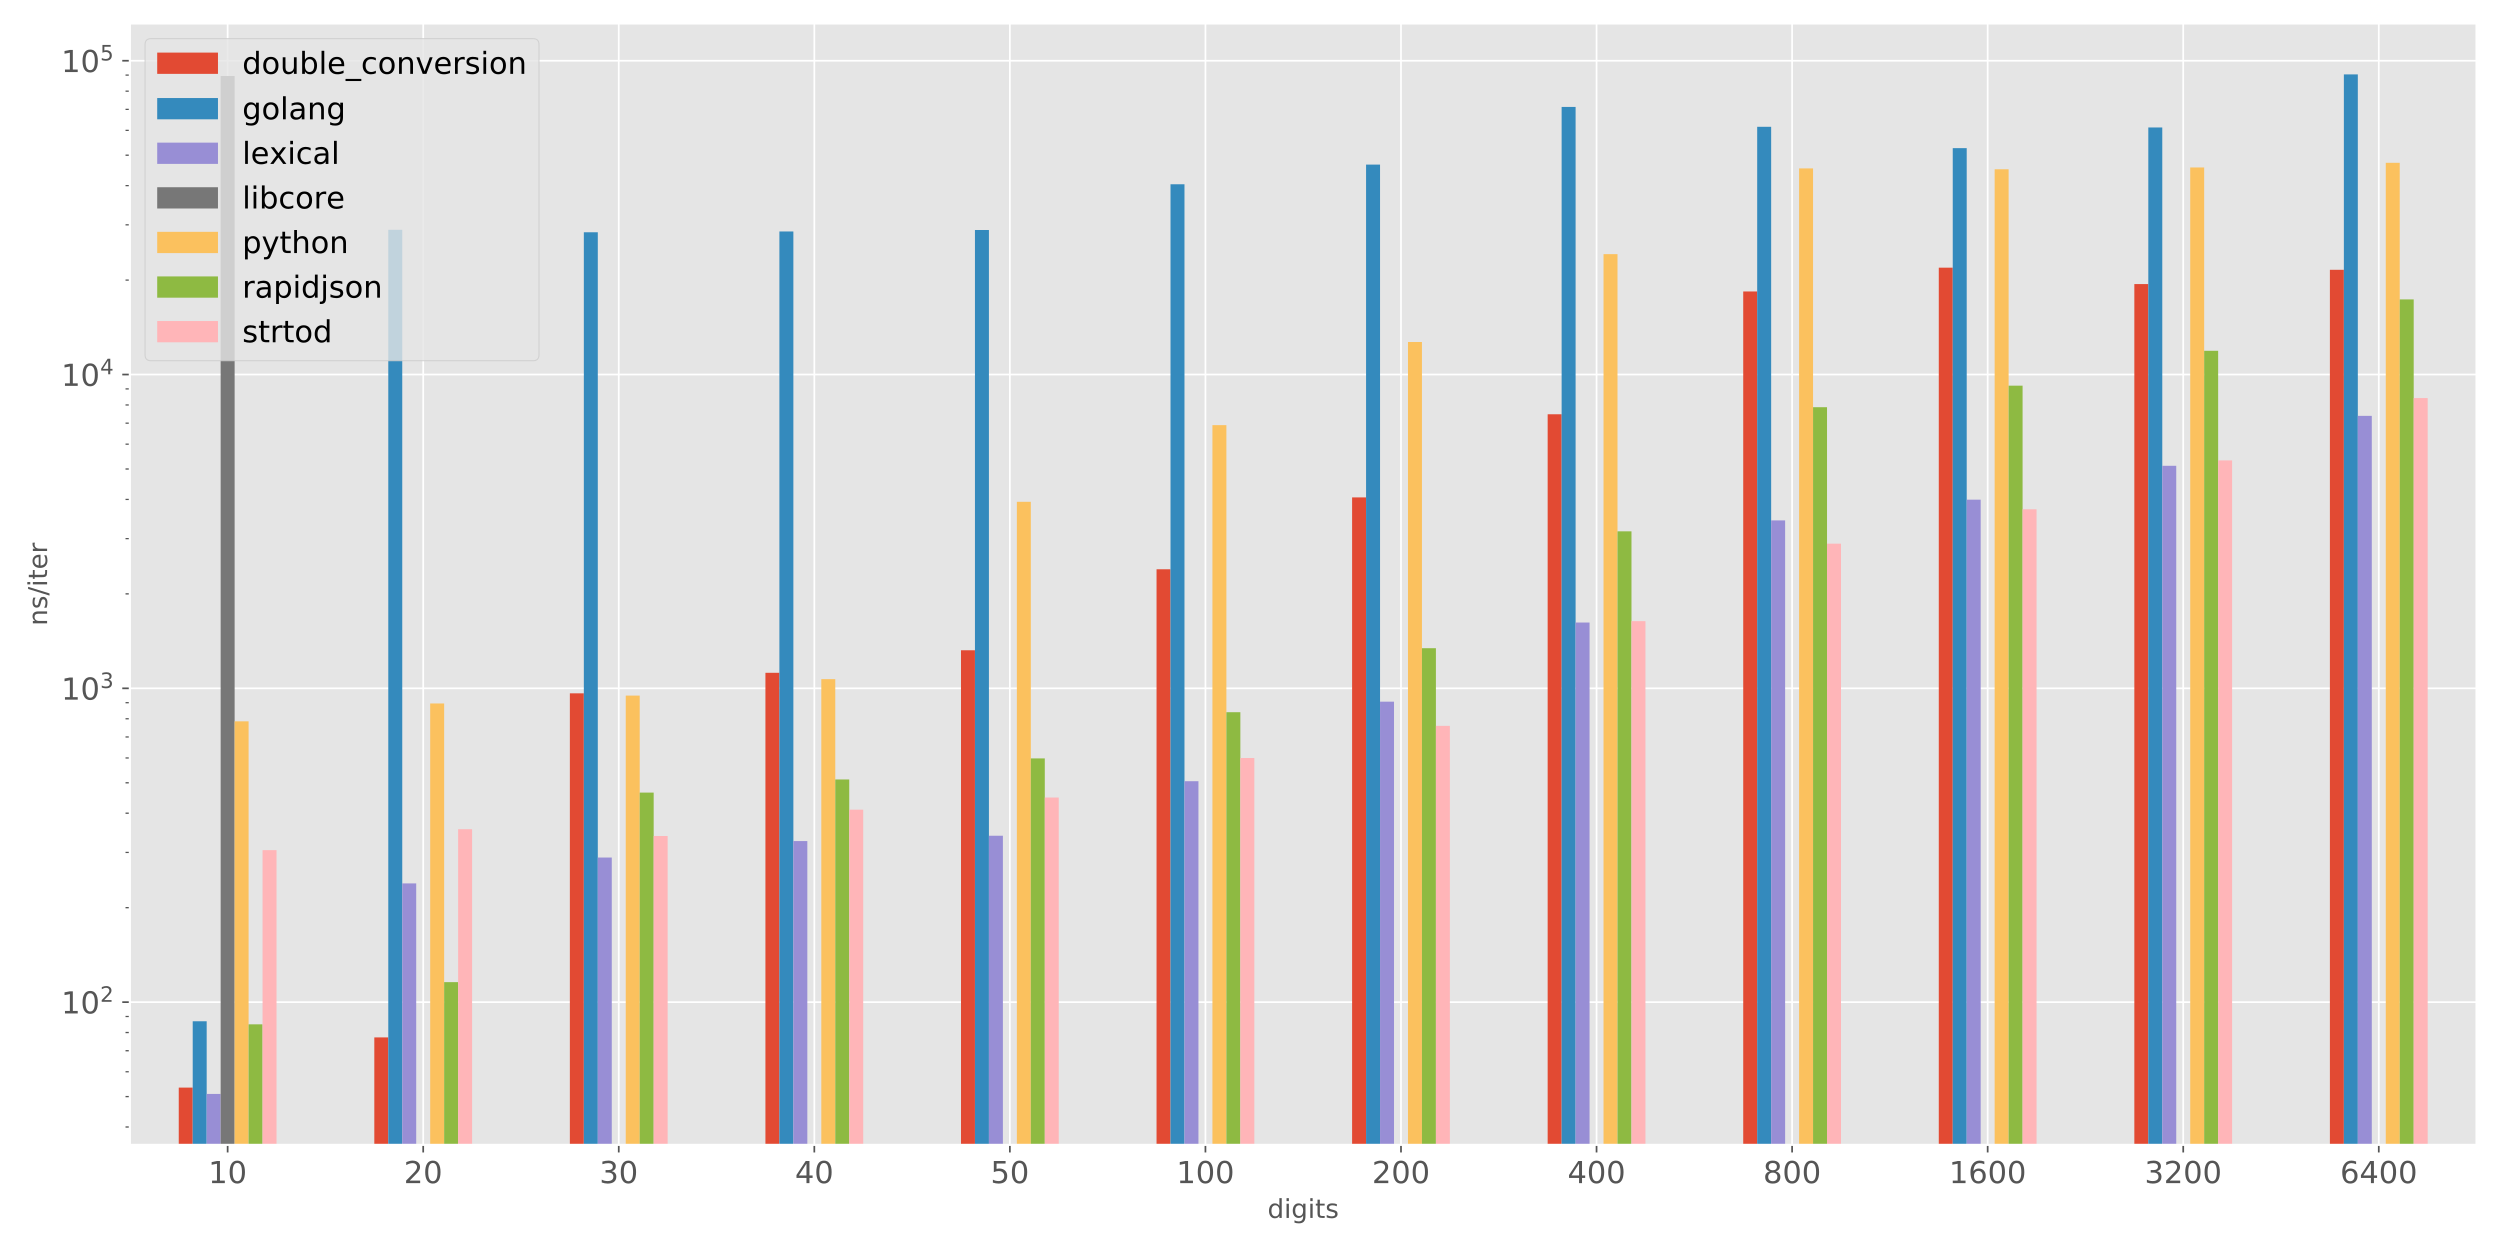 <?xml version="1.0" encoding="utf-8" standalone="no"?>
<!DOCTYPE svg PUBLIC "-//W3C//DTD SVG 1.1//EN"
  "http://www.w3.org/Graphics/SVG/1.1/DTD/svg11.dtd">
<!-- Created with matplotlib (https://matplotlib.org/) -->
<svg height="576pt" version="1.1" viewBox="0 0 1152 576" width="1152pt" xmlns="http://www.w3.org/2000/svg" xmlns:xlink="http://www.w3.org/1999/xlink">
 <defs>
  <style type="text/css">
*{stroke-linecap:butt;stroke-linejoin:round;}
  </style>
 </defs>
 <g id="figure_1">
  <g id="patch_1">
   <path d="M 0 576 
L 1152 576 
L 1152 0 
L 0 0 
z
" style="fill:#ffffff;"/>
  </g>
  <g id="axes_1">
   <g id="patch_2">
    <path d="M 59.84 527.56 
L 1141.2 527.56 
L 1141.2 10.8 
L 59.84 10.8 
z
" style="fill:#e5e5e5;"/>
   </g>
   <g id="matplotlib.axis_1">
    <g id="xtick_1">
     <g id="line2d_1">
      <path clip-path="url(#pf74a24f259)" d="M 104.897 527.56 
L 104.897 10.8 
" style="fill:none;stroke:#ffffff;stroke-linecap:square;stroke-width:0.8;"/>
     </g>
     <g id="line2d_2">
      <defs>
       <path d="M 0 0 
L 0 3.5 
" id="m950d450b13" style="stroke:#555555;stroke-width:0.8;"/>
      </defs>
      <g>
       <use style="fill:#555555;stroke:#555555;stroke-width:0.8;" x="104.897" xlink:href="#m950d450b13" y="527.56"/>
      </g>
     </g>
     <g id="text_1">
      <!-- 10 -->
      <defs>
       <path d="M 12.406 8.297 
L 28.516 8.297 
L 28.516 63.922 
L 10.984 60.406 
L 10.984 69.391 
L 28.422 72.906 
L 38.281 72.906 
L 38.281 8.297 
L 54.391 8.297 
L 54.391 0 
L 12.406 0 
z
" id="DejaVuSans-49"/>
       <path d="M 31.781 66.406 
Q 24.172 66.406 20.328 58.906 
Q 16.5 51.422 16.5 36.375 
Q 16.5 21.391 20.328 13.891 
Q 24.172 6.391 31.781 6.391 
Q 39.453 6.391 43.281 13.891 
Q 47.125 21.391 47.125 36.375 
Q 47.125 51.422 43.281 58.906 
Q 39.453 66.406 31.781 66.406 
z
M 31.781 74.219 
Q 44.047 74.219 50.516 64.516 
Q 56.984 54.828 56.984 36.375 
Q 56.984 17.969 50.516 8.266 
Q 44.047 -1.422 31.781 -1.422 
Q 19.531 -1.422 13.062 8.266 
Q 6.594 17.969 6.594 36.375 
Q 6.594 54.828 13.062 64.516 
Q 19.531 74.219 31.781 74.219 
z
" id="DejaVuSans-48"/>
      </defs>
      <g style="fill:#555555;" transform="translate(95.989 545.198)scale(0.14 -0.14)">
       <use xlink:href="#DejaVuSans-49"/>
       <use x="63.623" xlink:href="#DejaVuSans-48"/>
      </g>
     </g>
    </g>
    <g id="xtick_2">
     <g id="line2d_3">
      <path clip-path="url(#pf74a24f259)" d="M 195.01 527.56 
L 195.01 10.8 
" style="fill:none;stroke:#ffffff;stroke-linecap:square;stroke-width:0.8;"/>
     </g>
     <g id="line2d_4">
      <g>
       <use style="fill:#555555;stroke:#555555;stroke-width:0.8;" x="195.01" xlink:href="#m950d450b13" y="527.56"/>
      </g>
     </g>
     <g id="text_2">
      <!-- 20 -->
      <defs>
       <path d="M 19.188 8.297 
L 53.609 8.297 
L 53.609 0 
L 7.328 0 
L 7.328 8.297 
Q 12.938 14.109 22.625 23.891 
Q 32.328 33.688 34.812 36.531 
Q 39.547 41.844 41.422 45.531 
Q 43.312 49.219 43.312 52.781 
Q 43.312 58.594 39.234 62.25 
Q 35.156 65.922 28.609 65.922 
Q 23.969 65.922 18.812 64.312 
Q 13.672 62.703 7.812 59.422 
L 7.812 69.391 
Q 13.766 71.781 18.938 73 
Q 24.125 74.219 28.422 74.219 
Q 39.75 74.219 46.484 68.547 
Q 53.219 62.891 53.219 53.422 
Q 53.219 48.922 51.531 44.891 
Q 49.859 40.875 45.406 35.406 
Q 44.188 33.984 37.641 27.219 
Q 31.109 20.453 19.188 8.297 
z
" id="DejaVuSans-50"/>
      </defs>
      <g style="fill:#555555;" transform="translate(186.103 545.198)scale(0.14 -0.14)">
       <use xlink:href="#DejaVuSans-50"/>
       <use x="63.623" xlink:href="#DejaVuSans-48"/>
      </g>
     </g>
    </g>
    <g id="xtick_3">
     <g id="line2d_5">
      <path clip-path="url(#pf74a24f259)" d="M 285.123 527.56 
L 285.123 10.8 
" style="fill:none;stroke:#ffffff;stroke-linecap:square;stroke-width:0.8;"/>
     </g>
     <g id="line2d_6">
      <g>
       <use style="fill:#555555;stroke:#555555;stroke-width:0.8;" x="285.123" xlink:href="#m950d450b13" y="527.56"/>
      </g>
     </g>
     <g id="text_3">
      <!-- 30 -->
      <defs>
       <path d="M 40.578 39.312 
Q 47.656 37.797 51.625 33 
Q 55.609 28.219 55.609 21.188 
Q 55.609 10.406 48.188 4.484 
Q 40.766 -1.422 27.094 -1.422 
Q 22.516 -1.422 17.656 -0.516 
Q 12.797 0.391 7.625 2.203 
L 7.625 11.719 
Q 11.719 9.328 16.594 8.109 
Q 21.484 6.891 26.812 6.891 
Q 36.078 6.891 40.938 10.547 
Q 45.797 14.203 45.797 21.188 
Q 45.797 27.641 41.281 31.266 
Q 36.766 34.906 28.719 34.906 
L 20.219 34.906 
L 20.219 43.016 
L 29.109 43.016 
Q 36.375 43.016 40.234 45.922 
Q 44.094 48.828 44.094 54.297 
Q 44.094 59.906 40.109 62.906 
Q 36.141 65.922 28.719 65.922 
Q 24.656 65.922 20.016 65.031 
Q 15.375 64.156 9.812 62.312 
L 9.812 71.094 
Q 15.438 72.656 20.344 73.438 
Q 25.25 74.219 29.594 74.219 
Q 40.828 74.219 47.359 69.109 
Q 53.906 64.016 53.906 55.328 
Q 53.906 49.266 50.438 45.094 
Q 46.969 40.922 40.578 39.312 
z
" id="DejaVuSans-51"/>
      </defs>
      <g style="fill:#555555;" transform="translate(276.216 545.198)scale(0.14 -0.14)">
       <use xlink:href="#DejaVuSans-51"/>
       <use x="63.623" xlink:href="#DejaVuSans-48"/>
      </g>
     </g>
    </g>
    <g id="xtick_4">
     <g id="line2d_7">
      <path clip-path="url(#pf74a24f259)" d="M 375.237 527.56 
L 375.237 10.8 
" style="fill:none;stroke:#ffffff;stroke-linecap:square;stroke-width:0.8;"/>
     </g>
     <g id="line2d_8">
      <g>
       <use style="fill:#555555;stroke:#555555;stroke-width:0.8;" x="375.237" xlink:href="#m950d450b13" y="527.56"/>
      </g>
     </g>
     <g id="text_4">
      <!-- 40 -->
      <defs>
       <path d="M 37.797 64.312 
L 12.891 25.391 
L 37.797 25.391 
z
M 35.203 72.906 
L 47.609 72.906 
L 47.609 25.391 
L 58.016 25.391 
L 58.016 17.188 
L 47.609 17.188 
L 47.609 0 
L 37.797 0 
L 37.797 17.188 
L 4.891 17.188 
L 4.891 26.703 
z
" id="DejaVuSans-52"/>
      </defs>
      <g style="fill:#555555;" transform="translate(366.329 545.198)scale(0.14 -0.14)">
       <use xlink:href="#DejaVuSans-52"/>
       <use x="63.623" xlink:href="#DejaVuSans-48"/>
      </g>
     </g>
    </g>
    <g id="xtick_5">
     <g id="line2d_9">
      <path clip-path="url(#pf74a24f259)" d="M 465.35 527.56 
L 465.35 10.8 
" style="fill:none;stroke:#ffffff;stroke-linecap:square;stroke-width:0.8;"/>
     </g>
     <g id="line2d_10">
      <g>
       <use style="fill:#555555;stroke:#555555;stroke-width:0.8;" x="465.35" xlink:href="#m950d450b13" y="527.56"/>
      </g>
     </g>
     <g id="text_5">
      <!-- 50 -->
      <defs>
       <path d="M 10.797 72.906 
L 49.516 72.906 
L 49.516 64.594 
L 19.828 64.594 
L 19.828 46.734 
Q 21.969 47.469 24.109 47.828 
Q 26.266 48.188 28.422 48.188 
Q 40.625 48.188 47.75 41.5 
Q 54.891 34.812 54.891 23.391 
Q 54.891 11.625 47.562 5.094 
Q 40.234 -1.422 26.906 -1.422 
Q 22.312 -1.422 17.547 -0.641 
Q 12.797 0.141 7.719 1.703 
L 7.719 11.625 
Q 12.109 9.234 16.797 8.062 
Q 21.484 6.891 26.703 6.891 
Q 35.156 6.891 40.078 11.328 
Q 45.016 15.766 45.016 23.391 
Q 45.016 31 40.078 35.438 
Q 35.156 39.891 26.703 39.891 
Q 22.75 39.891 18.812 39.016 
Q 14.891 38.141 10.797 36.281 
z
" id="DejaVuSans-53"/>
      </defs>
      <g style="fill:#555555;" transform="translate(456.443 545.198)scale(0.14 -0.14)">
       <use xlink:href="#DejaVuSans-53"/>
       <use x="63.623" xlink:href="#DejaVuSans-48"/>
      </g>
     </g>
    </g>
    <g id="xtick_6">
     <g id="line2d_11">
      <path clip-path="url(#pf74a24f259)" d="M 555.463 527.56 
L 555.463 10.8 
" style="fill:none;stroke:#ffffff;stroke-linecap:square;stroke-width:0.8;"/>
     </g>
     <g id="line2d_12">
      <g>
       <use style="fill:#555555;stroke:#555555;stroke-width:0.8;" x="555.463" xlink:href="#m950d450b13" y="527.56"/>
      </g>
     </g>
     <g id="text_6">
      <!-- 100 -->
      <g style="fill:#555555;" transform="translate(542.102 545.198)scale(0.14 -0.14)">
       <use xlink:href="#DejaVuSans-49"/>
       <use x="63.623" xlink:href="#DejaVuSans-48"/>
       <use x="127.246" xlink:href="#DejaVuSans-48"/>
      </g>
     </g>
    </g>
    <g id="xtick_7">
     <g id="line2d_13">
      <path clip-path="url(#pf74a24f259)" d="M 645.577 527.56 
L 645.577 10.8 
" style="fill:none;stroke:#ffffff;stroke-linecap:square;stroke-width:0.8;"/>
     </g>
     <g id="line2d_14">
      <g>
       <use style="fill:#555555;stroke:#555555;stroke-width:0.8;" x="645.577" xlink:href="#m950d450b13" y="527.56"/>
      </g>
     </g>
     <g id="text_7">
      <!-- 200 -->
      <g style="fill:#555555;" transform="translate(632.216 545.198)scale(0.14 -0.14)">
       <use xlink:href="#DejaVuSans-50"/>
       <use x="63.623" xlink:href="#DejaVuSans-48"/>
       <use x="127.246" xlink:href="#DejaVuSans-48"/>
      </g>
     </g>
    </g>
    <g id="xtick_8">
     <g id="line2d_15">
      <path clip-path="url(#pf74a24f259)" d="M 735.69 527.56 
L 735.69 10.8 
" style="fill:none;stroke:#ffffff;stroke-linecap:square;stroke-width:0.8;"/>
     </g>
     <g id="line2d_16">
      <g>
       <use style="fill:#555555;stroke:#555555;stroke-width:0.8;" x="735.69" xlink:href="#m950d450b13" y="527.56"/>
      </g>
     </g>
     <g id="text_8">
      <!-- 400 -->
      <g style="fill:#555555;" transform="translate(722.329 545.198)scale(0.14 -0.14)">
       <use xlink:href="#DejaVuSans-52"/>
       <use x="63.623" xlink:href="#DejaVuSans-48"/>
       <use x="127.246" xlink:href="#DejaVuSans-48"/>
      </g>
     </g>
    </g>
    <g id="xtick_9">
     <g id="line2d_17">
      <path clip-path="url(#pf74a24f259)" d="M 825.803 527.56 
L 825.803 10.8 
" style="fill:none;stroke:#ffffff;stroke-linecap:square;stroke-width:0.8;"/>
     </g>
     <g id="line2d_18">
      <g>
       <use style="fill:#555555;stroke:#555555;stroke-width:0.8;" x="825.803" xlink:href="#m950d450b13" y="527.56"/>
      </g>
     </g>
     <g id="text_9">
      <!-- 800 -->
      <defs>
       <path d="M 31.781 34.625 
Q 24.75 34.625 20.719 30.859 
Q 16.703 27.094 16.703 20.516 
Q 16.703 13.922 20.719 10.156 
Q 24.75 6.391 31.781 6.391 
Q 38.812 6.391 42.859 10.172 
Q 46.922 13.969 46.922 20.516 
Q 46.922 27.094 42.891 30.859 
Q 38.875 34.625 31.781 34.625 
z
M 21.922 38.812 
Q 15.578 40.375 12.031 44.719 
Q 8.5 49.078 8.5 55.328 
Q 8.5 64.062 14.719 69.141 
Q 20.953 74.219 31.781 74.219 
Q 42.672 74.219 48.875 69.141 
Q 55.078 64.062 55.078 55.328 
Q 55.078 49.078 51.531 44.719 
Q 48 40.375 41.703 38.812 
Q 48.828 37.156 52.797 32.312 
Q 56.781 27.484 56.781 20.516 
Q 56.781 9.906 50.312 4.234 
Q 43.844 -1.422 31.781 -1.422 
Q 19.734 -1.422 13.25 4.234 
Q 6.781 9.906 6.781 20.516 
Q 6.781 27.484 10.781 32.312 
Q 14.797 37.156 21.922 38.812 
z
M 18.312 54.391 
Q 18.312 48.734 21.844 45.562 
Q 25.391 42.391 31.781 42.391 
Q 38.141 42.391 41.719 45.562 
Q 45.312 48.734 45.312 54.391 
Q 45.312 60.062 41.719 63.234 
Q 38.141 66.406 31.781 66.406 
Q 25.391 66.406 21.844 63.234 
Q 18.312 60.062 18.312 54.391 
z
" id="DejaVuSans-56"/>
      </defs>
      <g style="fill:#555555;" transform="translate(812.442 545.198)scale(0.14 -0.14)">
       <use xlink:href="#DejaVuSans-56"/>
       <use x="63.623" xlink:href="#DejaVuSans-48"/>
       <use x="127.246" xlink:href="#DejaVuSans-48"/>
      </g>
     </g>
    </g>
    <g id="xtick_10">
     <g id="line2d_19">
      <path clip-path="url(#pf74a24f259)" d="M 915.917 527.56 
L 915.917 10.8 
" style="fill:none;stroke:#ffffff;stroke-linecap:square;stroke-width:0.8;"/>
     </g>
     <g id="line2d_20">
      <g>
       <use style="fill:#555555;stroke:#555555;stroke-width:0.8;" x="915.917" xlink:href="#m950d450b13" y="527.56"/>
      </g>
     </g>
     <g id="text_10">
      <!-- 1600 -->
      <defs>
       <path d="M 33.016 40.375 
Q 26.375 40.375 22.484 35.828 
Q 18.609 31.297 18.609 23.391 
Q 18.609 15.531 22.484 10.953 
Q 26.375 6.391 33.016 6.391 
Q 39.656 6.391 43.531 10.953 
Q 47.406 15.531 47.406 23.391 
Q 47.406 31.297 43.531 35.828 
Q 39.656 40.375 33.016 40.375 
z
M 52.594 71.297 
L 52.594 62.312 
Q 48.875 64.062 45.094 64.984 
Q 41.312 65.922 37.594 65.922 
Q 27.828 65.922 22.672 59.328 
Q 17.531 52.734 16.797 39.406 
Q 19.672 43.656 24.016 45.922 
Q 28.375 48.188 33.594 48.188 
Q 44.578 48.188 50.953 41.516 
Q 57.328 34.859 57.328 23.391 
Q 57.328 12.156 50.688 5.359 
Q 44.047 -1.422 33.016 -1.422 
Q 20.359 -1.422 13.672 8.266 
Q 6.984 17.969 6.984 36.375 
Q 6.984 53.656 15.188 63.938 
Q 23.391 74.219 37.203 74.219 
Q 40.922 74.219 44.703 73.484 
Q 48.484 72.75 52.594 71.297 
z
" id="DejaVuSans-54"/>
      </defs>
      <g style="fill:#555555;" transform="translate(898.102 545.198)scale(0.14 -0.14)">
       <use xlink:href="#DejaVuSans-49"/>
       <use x="63.623" xlink:href="#DejaVuSans-54"/>
       <use x="127.246" xlink:href="#DejaVuSans-48"/>
       <use x="190.869" xlink:href="#DejaVuSans-48"/>
      </g>
     </g>
    </g>
    <g id="xtick_11">
     <g id="line2d_21">
      <path clip-path="url(#pf74a24f259)" d="M 1006.03 527.56 
L 1006.03 10.8 
" style="fill:none;stroke:#ffffff;stroke-linecap:square;stroke-width:0.8;"/>
     </g>
     <g id="line2d_22">
      <g>
       <use style="fill:#555555;stroke:#555555;stroke-width:0.8;" x="1006.03" xlink:href="#m950d450b13" y="527.56"/>
      </g>
     </g>
     <g id="text_11">
      <!-- 3200 -->
      <g style="fill:#555555;" transform="translate(988.215 545.198)scale(0.14 -0.14)">
       <use xlink:href="#DejaVuSans-51"/>
       <use x="63.623" xlink:href="#DejaVuSans-50"/>
       <use x="127.246" xlink:href="#DejaVuSans-48"/>
       <use x="190.869" xlink:href="#DejaVuSans-48"/>
      </g>
     </g>
    </g>
    <g id="xtick_12">
     <g id="line2d_23">
      <path clip-path="url(#pf74a24f259)" d="M 1096.143 527.56 
L 1096.143 10.8 
" style="fill:none;stroke:#ffffff;stroke-linecap:square;stroke-width:0.8;"/>
     </g>
     <g id="line2d_24">
      <g>
       <use style="fill:#555555;stroke:#555555;stroke-width:0.8;" x="1096.143" xlink:href="#m950d450b13" y="527.56"/>
      </g>
     </g>
     <g id="text_12">
      <!-- 6400 -->
      <g style="fill:#555555;" transform="translate(1078.328 545.198)scale(0.14 -0.14)">
       <use xlink:href="#DejaVuSans-54"/>
       <use x="63.623" xlink:href="#DejaVuSans-52"/>
       <use x="127.246" xlink:href="#DejaVuSans-48"/>
       <use x="190.869" xlink:href="#DejaVuSans-48"/>
      </g>
     </g>
    </g>
    <g id="text_13">
     <!-- digits -->
     <defs>
      <path d="M 45.406 46.391 
L 45.406 75.984 
L 54.391 75.984 
L 54.391 0 
L 45.406 0 
L 45.406 8.203 
Q 42.578 3.328 38.25 0.953 
Q 33.938 -1.422 27.875 -1.422 
Q 17.969 -1.422 11.734 6.484 
Q 5.516 14.406 5.516 27.297 
Q 5.516 40.188 11.734 48.094 
Q 17.969 56 27.875 56 
Q 33.938 56 38.25 53.625 
Q 42.578 51.266 45.406 46.391 
z
M 14.797 27.297 
Q 14.797 17.391 18.875 11.75 
Q 22.953 6.109 30.078 6.109 
Q 37.203 6.109 41.297 11.75 
Q 45.406 17.391 45.406 27.297 
Q 45.406 37.203 41.297 42.844 
Q 37.203 48.484 30.078 48.484 
Q 22.953 48.484 18.875 42.844 
Q 14.797 37.203 14.797 27.297 
z
" id="DejaVuSans-100"/>
      <path d="M 9.422 54.688 
L 18.406 54.688 
L 18.406 0 
L 9.422 0 
z
M 9.422 75.984 
L 18.406 75.984 
L 18.406 64.594 
L 9.422 64.594 
z
" id="DejaVuSans-105"/>
      <path d="M 45.406 27.984 
Q 45.406 37.75 41.375 43.109 
Q 37.359 48.484 30.078 48.484 
Q 22.859 48.484 18.828 43.109 
Q 14.797 37.75 14.797 27.984 
Q 14.797 18.266 18.828 12.891 
Q 22.859 7.516 30.078 7.516 
Q 37.359 7.516 41.375 12.891 
Q 45.406 18.266 45.406 27.984 
z
M 54.391 6.781 
Q 54.391 -7.172 48.188 -13.984 
Q 42 -20.797 29.203 -20.797 
Q 24.469 -20.797 20.266 -20.094 
Q 16.062 -19.391 12.109 -17.922 
L 12.109 -9.188 
Q 16.062 -11.328 19.922 -12.344 
Q 23.781 -13.375 27.781 -13.375 
Q 36.625 -13.375 41.016 -8.766 
Q 45.406 -4.156 45.406 5.172 
L 45.406 9.625 
Q 42.625 4.781 38.281 2.391 
Q 33.938 0 27.875 0 
Q 17.828 0 11.672 7.656 
Q 5.516 15.328 5.516 27.984 
Q 5.516 40.672 11.672 48.328 
Q 17.828 56 27.875 56 
Q 33.938 56 38.281 53.609 
Q 42.625 51.219 45.406 46.391 
L 45.406 54.688 
L 54.391 54.688 
z
" id="DejaVuSans-103"/>
      <path d="M 18.312 70.219 
L 18.312 54.688 
L 36.812 54.688 
L 36.812 47.703 
L 18.312 47.703 
L 18.312 18.016 
Q 18.312 11.328 20.141 9.422 
Q 21.969 7.516 27.594 7.516 
L 36.812 7.516 
L 36.812 0 
L 27.594 0 
Q 17.188 0 13.234 3.875 
Q 9.281 7.766 9.281 18.016 
L 9.281 47.703 
L 2.688 47.703 
L 2.688 54.688 
L 9.281 54.688 
L 9.281 70.219 
z
" id="DejaVuSans-116"/>
      <path d="M 44.281 53.078 
L 44.281 44.578 
Q 40.484 46.531 36.375 47.5 
Q 32.281 48.484 27.875 48.484 
Q 21.188 48.484 17.844 46.438 
Q 14.5 44.391 14.5 40.281 
Q 14.5 37.156 16.891 35.375 
Q 19.281 33.594 26.516 31.984 
L 29.594 31.297 
Q 39.156 29.25 43.188 25.516 
Q 47.219 21.781 47.219 15.094 
Q 47.219 7.469 41.188 3.016 
Q 35.156 -1.422 24.609 -1.422 
Q 20.219 -1.422 15.453 -0.562 
Q 10.688 0.297 5.422 2 
L 5.422 11.281 
Q 10.406 8.688 15.234 7.391 
Q 20.062 6.109 24.812 6.109 
Q 31.156 6.109 34.562 8.281 
Q 37.984 10.453 37.984 14.406 
Q 37.984 18.062 35.516 20.016 
Q 33.062 21.969 24.703 23.781 
L 21.578 24.516 
Q 13.234 26.266 9.516 29.906 
Q 5.812 33.547 5.812 39.891 
Q 5.812 47.609 11.281 51.797 
Q 16.75 56 26.812 56 
Q 31.781 56 36.172 55.266 
Q 40.578 54.547 44.281 53.078 
z
" id="DejaVuSans-115"/>
     </defs>
     <g style="fill:#555555;" transform="translate(584.09 561.227)scale(0.12 -0.12)">
      <use xlink:href="#DejaVuSans-100"/>
      <use x="63.477" xlink:href="#DejaVuSans-105"/>
      <use x="91.26" xlink:href="#DejaVuSans-103"/>
      <use x="154.736" xlink:href="#DejaVuSans-105"/>
      <use x="182.52" xlink:href="#DejaVuSans-116"/>
      <use x="221.729" xlink:href="#DejaVuSans-115"/>
     </g>
    </g>
   </g>
   <g id="matplotlib.axis_2">
    <g id="ytick_1">
     <g id="line2d_25">
      <path clip-path="url(#pf74a24f259)" d="M 59.84 461.786 
L 1141.2 461.786 
" style="fill:none;stroke:#ffffff;stroke-linecap:square;stroke-width:0.8;"/>
     </g>
     <g id="line2d_26">
      <defs>
       <path d="M 0 0 
L -3.5 0 
" id="m5eb2381563" style="stroke:#555555;stroke-width:0.8;"/>
      </defs>
      <g>
       <use style="fill:#555555;stroke:#555555;stroke-width:0.8;" x="59.84" xlink:href="#m5eb2381563" y="461.786"/>
      </g>
     </g>
     <g id="text_14">
      <!-- $\mathdefault{10^{2}}$ -->
      <g style="fill:#555555;" transform="translate(28.2 467.105)scale(0.14 -0.14)">
       <use transform="translate(0 0.766)" xlink:href="#DejaVuSans-49"/>
       <use transform="translate(63.623 0.766)" xlink:href="#DejaVuSans-48"/>
       <use transform="translate(128.203 39.047)scale(0.7)" xlink:href="#DejaVuSans-50"/>
      </g>
     </g>
    </g>
    <g id="ytick_2">
     <g id="line2d_27">
      <path clip-path="url(#pf74a24f259)" d="M 59.84 317.189 
L 1141.2 317.189 
" style="fill:none;stroke:#ffffff;stroke-linecap:square;stroke-width:0.8;"/>
     </g>
     <g id="line2d_28">
      <g>
       <use style="fill:#555555;stroke:#555555;stroke-width:0.8;" x="59.84" xlink:href="#m5eb2381563" y="317.189"/>
      </g>
     </g>
     <g id="text_15">
      <!-- $\mathdefault{10^{3}}$ -->
      <g style="fill:#555555;" transform="translate(28.2 322.508)scale(0.14 -0.14)">
       <use transform="translate(0 0.766)" xlink:href="#DejaVuSans-49"/>
       <use transform="translate(63.623 0.766)" xlink:href="#DejaVuSans-48"/>
       <use transform="translate(128.203 39.047)scale(0.7)" xlink:href="#DejaVuSans-51"/>
      </g>
     </g>
    </g>
    <g id="ytick_3">
     <g id="line2d_29">
      <path clip-path="url(#pf74a24f259)" d="M 59.84 172.592 
L 1141.2 172.592 
" style="fill:none;stroke:#ffffff;stroke-linecap:square;stroke-width:0.8;"/>
     </g>
     <g id="line2d_30">
      <g>
       <use style="fill:#555555;stroke:#555555;stroke-width:0.8;" x="59.84" xlink:href="#m5eb2381563" y="172.592"/>
      </g>
     </g>
     <g id="text_16">
      <!-- $\mathdefault{10^{4}}$ -->
      <g style="fill:#555555;" transform="translate(28.2 177.911)scale(0.14 -0.14)">
       <use transform="translate(0 0.684)" xlink:href="#DejaVuSans-49"/>
       <use transform="translate(63.623 0.684)" xlink:href="#DejaVuSans-48"/>
       <use transform="translate(128.203 38.966)scale(0.7)" xlink:href="#DejaVuSans-52"/>
      </g>
     </g>
    </g>
    <g id="ytick_4">
     <g id="line2d_31">
      <path clip-path="url(#pf74a24f259)" d="M 59.84 27.995 
L 1141.2 27.995 
" style="fill:none;stroke:#ffffff;stroke-linecap:square;stroke-width:0.8;"/>
     </g>
     <g id="line2d_32">
      <g>
       <use style="fill:#555555;stroke:#555555;stroke-width:0.8;" x="59.84" xlink:href="#m5eb2381563" y="27.995"/>
      </g>
     </g>
     <g id="text_17">
      <!-- $\mathdefault{10^{5}}$ -->
      <g style="fill:#555555;" transform="translate(28.2 33.314)scale(0.14 -0.14)">
       <use transform="translate(0 0.684)" xlink:href="#DejaVuSans-49"/>
       <use transform="translate(63.623 0.684)" xlink:href="#DejaVuSans-48"/>
       <use transform="translate(128.203 38.966)scale(0.7)" xlink:href="#DejaVuSans-53"/>
      </g>
     </g>
    </g>
    <g id="ytick_5">
     <g id="line2d_33">
      <defs>
       <path d="M 0 0 
L -2 0 
" id="m9363c3de79" style="stroke:#555555;stroke-width:0.6;"/>
      </defs>
      <g>
       <use style="fill:#555555;stroke:#555555;stroke-width:0.6;" x="59.84" xlink:href="#m9363c3de79" y="519.327"/>
      </g>
     </g>
    </g>
    <g id="ytick_6">
     <g id="line2d_34">
      <g>
       <use style="fill:#555555;stroke:#555555;stroke-width:0.6;" x="59.84" xlink:href="#m9363c3de79" y="505.314"/>
      </g>
     </g>
    </g>
    <g id="ytick_7">
     <g id="line2d_35">
      <g>
       <use style="fill:#555555;stroke:#555555;stroke-width:0.6;" x="59.84" xlink:href="#m9363c3de79" y="493.865"/>
      </g>
     </g>
    </g>
    <g id="ytick_8">
     <g id="line2d_36">
      <g>
       <use style="fill:#555555;stroke:#555555;stroke-width:0.6;" x="59.84" xlink:href="#m9363c3de79" y="484.185"/>
      </g>
     </g>
    </g>
    <g id="ytick_9">
     <g id="line2d_37">
      <g>
       <use style="fill:#555555;stroke:#555555;stroke-width:0.6;" x="59.84" xlink:href="#m9363c3de79" y="475.799"/>
      </g>
     </g>
    </g>
    <g id="ytick_10">
     <g id="line2d_38">
      <g>
       <use style="fill:#555555;stroke:#555555;stroke-width:0.6;" x="59.84" xlink:href="#m9363c3de79" y="468.403"/>
      </g>
     </g>
    </g>
    <g id="ytick_11">
     <g id="line2d_39">
      <g>
       <use style="fill:#555555;stroke:#555555;stroke-width:0.6;" x="59.84" xlink:href="#m9363c3de79" y="418.258"/>
      </g>
     </g>
    </g>
    <g id="ytick_12">
     <g id="line2d_40">
      <g>
       <use style="fill:#555555;stroke:#555555;stroke-width:0.6;" x="59.84" xlink:href="#m9363c3de79" y="392.796"/>
      </g>
     </g>
    </g>
    <g id="ytick_13">
     <g id="line2d_41">
      <g>
       <use style="fill:#555555;stroke:#555555;stroke-width:0.6;" x="59.84" xlink:href="#m9363c3de79" y="374.73"/>
      </g>
     </g>
    </g>
    <g id="ytick_14">
     <g id="line2d_42">
      <g>
       <use style="fill:#555555;stroke:#555555;stroke-width:0.6;" x="59.84" xlink:href="#m9363c3de79" y="360.717"/>
      </g>
     </g>
    </g>
    <g id="ytick_15">
     <g id="line2d_43">
      <g>
       <use style="fill:#555555;stroke:#555555;stroke-width:0.6;" x="59.84" xlink:href="#m9363c3de79" y="349.268"/>
      </g>
     </g>
    </g>
    <g id="ytick_16">
     <g id="line2d_44">
      <g>
       <use style="fill:#555555;stroke:#555555;stroke-width:0.6;" x="59.84" xlink:href="#m9363c3de79" y="339.588"/>
      </g>
     </g>
    </g>
    <g id="ytick_17">
     <g id="line2d_45">
      <g>
       <use style="fill:#555555;stroke:#555555;stroke-width:0.6;" x="59.84" xlink:href="#m9363c3de79" y="331.202"/>
      </g>
     </g>
    </g>
    <g id="ytick_18">
     <g id="line2d_46">
      <g>
       <use style="fill:#555555;stroke:#555555;stroke-width:0.6;" x="59.84" xlink:href="#m9363c3de79" y="323.806"/>
      </g>
     </g>
    </g>
    <g id="ytick_19">
     <g id="line2d_47">
      <g>
       <use style="fill:#555555;stroke:#555555;stroke-width:0.6;" x="59.84" xlink:href="#m9363c3de79" y="273.661"/>
      </g>
     </g>
    </g>
    <g id="ytick_20">
     <g id="line2d_48">
      <g>
       <use style="fill:#555555;stroke:#555555;stroke-width:0.6;" x="59.84" xlink:href="#m9363c3de79" y="248.199"/>
      </g>
     </g>
    </g>
    <g id="ytick_21">
     <g id="line2d_49">
      <g>
       <use style="fill:#555555;stroke:#555555;stroke-width:0.6;" x="59.84" xlink:href="#m9363c3de79" y="230.133"/>
      </g>
     </g>
    </g>
    <g id="ytick_22">
     <g id="line2d_50">
      <g>
       <use style="fill:#555555;stroke:#555555;stroke-width:0.6;" x="59.84" xlink:href="#m9363c3de79" y="216.12"/>
      </g>
     </g>
    </g>
    <g id="ytick_23">
     <g id="line2d_51">
      <g>
       <use style="fill:#555555;stroke:#555555;stroke-width:0.6;" x="59.84" xlink:href="#m9363c3de79" y="204.671"/>
      </g>
     </g>
    </g>
    <g id="ytick_24">
     <g id="line2d_52">
      <g>
       <use style="fill:#555555;stroke:#555555;stroke-width:0.6;" x="59.84" xlink:href="#m9363c3de79" y="194.99"/>
      </g>
     </g>
    </g>
    <g id="ytick_25">
     <g id="line2d_53">
      <g>
       <use style="fill:#555555;stroke:#555555;stroke-width:0.6;" x="59.84" xlink:href="#m9363c3de79" y="186.605"/>
      </g>
     </g>
    </g>
    <g id="ytick_26">
     <g id="line2d_54">
      <g>
       <use style="fill:#555555;stroke:#555555;stroke-width:0.6;" x="59.84" xlink:href="#m9363c3de79" y="179.208"/>
      </g>
     </g>
    </g>
    <g id="ytick_27">
     <g id="line2d_55">
      <g>
       <use style="fill:#555555;stroke:#555555;stroke-width:0.6;" x="59.84" xlink:href="#m9363c3de79" y="129.064"/>
      </g>
     </g>
    </g>
    <g id="ytick_28">
     <g id="line2d_56">
      <g>
       <use style="fill:#555555;stroke:#555555;stroke-width:0.6;" x="59.84" xlink:href="#m9363c3de79" y="103.602"/>
      </g>
     </g>
    </g>
    <g id="ytick_29">
     <g id="line2d_57">
      <g>
       <use style="fill:#555555;stroke:#555555;stroke-width:0.6;" x="59.84" xlink:href="#m9363c3de79" y="85.536"/>
      </g>
     </g>
    </g>
    <g id="ytick_30">
     <g id="line2d_58">
      <g>
       <use style="fill:#555555;stroke:#555555;stroke-width:0.6;" x="59.84" xlink:href="#m9363c3de79" y="71.523"/>
      </g>
     </g>
    </g>
    <g id="ytick_31">
     <g id="line2d_59">
      <g>
       <use style="fill:#555555;stroke:#555555;stroke-width:0.6;" x="59.84" xlink:href="#m9363c3de79" y="60.074"/>
      </g>
     </g>
    </g>
    <g id="ytick_32">
     <g id="line2d_60">
      <g>
       <use style="fill:#555555;stroke:#555555;stroke-width:0.6;" x="59.84" xlink:href="#m9363c3de79" y="50.393"/>
      </g>
     </g>
    </g>
    <g id="ytick_33">
     <g id="line2d_61">
      <g>
       <use style="fill:#555555;stroke:#555555;stroke-width:0.6;" x="59.84" xlink:href="#m9363c3de79" y="42.008"/>
      </g>
     </g>
    </g>
    <g id="ytick_34">
     <g id="line2d_62">
      <g>
       <use style="fill:#555555;stroke:#555555;stroke-width:0.6;" x="59.84" xlink:href="#m9363c3de79" y="34.611"/>
      </g>
     </g>
    </g>
    <g id="text_18">
     <!-- ns/iter -->
     <defs>
      <path d="M 54.891 33.016 
L 54.891 0 
L 45.906 0 
L 45.906 32.719 
Q 45.906 40.484 42.875 44.328 
Q 39.844 48.188 33.797 48.188 
Q 26.516 48.188 22.312 43.547 
Q 18.109 38.922 18.109 30.906 
L 18.109 0 
L 9.078 0 
L 9.078 54.688 
L 18.109 54.688 
L 18.109 46.188 
Q 21.344 51.125 25.703 53.562 
Q 30.078 56 35.797 56 
Q 45.219 56 50.047 50.172 
Q 54.891 44.344 54.891 33.016 
z
" id="DejaVuSans-110"/>
      <path d="M 25.391 72.906 
L 33.688 72.906 
L 8.297 -9.281 
L 0 -9.281 
z
" id="DejaVuSans-47"/>
      <path d="M 56.203 29.594 
L 56.203 25.203 
L 14.891 25.203 
Q 15.484 15.922 20.484 11.062 
Q 25.484 6.203 34.422 6.203 
Q 39.594 6.203 44.453 7.469 
Q 49.312 8.734 54.109 11.281 
L 54.109 2.781 
Q 49.266 0.734 44.188 -0.344 
Q 39.109 -1.422 33.891 -1.422 
Q 20.797 -1.422 13.156 6.188 
Q 5.516 13.812 5.516 26.812 
Q 5.516 40.234 12.766 48.109 
Q 20.016 56 32.328 56 
Q 43.359 56 49.781 48.891 
Q 56.203 41.797 56.203 29.594 
z
M 47.219 32.234 
Q 47.125 39.594 43.094 43.984 
Q 39.062 48.391 32.422 48.391 
Q 24.906 48.391 20.391 44.141 
Q 15.875 39.891 15.188 32.172 
z
" id="DejaVuSans-101"/>
      <path d="M 41.109 46.297 
Q 39.594 47.172 37.812 47.578 
Q 36.031 48 33.891 48 
Q 26.266 48 22.188 43.047 
Q 18.109 38.094 18.109 28.812 
L 18.109 0 
L 9.078 0 
L 9.078 54.688 
L 18.109 54.688 
L 18.109 46.188 
Q 20.953 51.172 25.484 53.578 
Q 30.031 56 36.531 56 
Q 37.453 56 38.578 55.875 
Q 39.703 55.766 41.062 55.516 
z
" id="DejaVuSans-114"/>
     </defs>
     <g style="fill:#555555;" transform="translate(21.705 288.307)rotate(-90)scale(0.12 -0.12)">
      <use xlink:href="#DejaVuSans-110"/>
      <use x="63.379" xlink:href="#DejaVuSans-115"/>
      <use x="115.479" xlink:href="#DejaVuSans-47"/>
      <use x="149.17" xlink:href="#DejaVuSans-105"/>
      <use x="176.953" xlink:href="#DejaVuSans-116"/>
      <use x="216.162" xlink:href="#DejaVuSans-101"/>
      <use x="277.686" xlink:href="#DejaVuSans-114"/>
     </g>
    </g>
   </g>
   <g id="patch_3">
    <path clip-path="url(#pf74a24f259)" d="M 82.369 145348.137 
L 88.805 145348.137 
L 88.805 501.176 
L 82.369 501.176 
z
" style="fill:#e24a33;"/>
   </g>
   <g id="patch_4">
    <path clip-path="url(#pf74a24f259)" d="M 172.482 145348.137 
L 178.919 145348.137 
L 178.919 478.031 
L 172.482 478.031 
z
" style="fill:#e24a33;"/>
   </g>
   <g id="patch_5">
    <path clip-path="url(#pf74a24f259)" d="M 262.595 145348.137 
L 269.032 145348.137 
L 269.032 319.489 
L 262.595 319.489 
z
" style="fill:#e24a33;"/>
   </g>
   <g id="patch_6">
    <path clip-path="url(#pf74a24f259)" d="M 352.708 145348.137 
L 359.145 145348.137 
L 359.145 310.034 
L 352.708 310.034 
z
" style="fill:#e24a33;"/>
   </g>
   <g id="patch_7">
    <path clip-path="url(#pf74a24f259)" d="M 442.822 145348.137 
L 449.258 145348.137 
L 449.258 299.655 
L 442.822 299.655 
z
" style="fill:#e24a33;"/>
   </g>
   <g id="patch_8">
    <path clip-path="url(#pf74a24f259)" d="M 532.935 145348.137 
L 539.372 145348.137 
L 539.372 262.319 
L 532.935 262.319 
z
" style="fill:#e24a33;"/>
   </g>
   <g id="patch_9">
    <path clip-path="url(#pf74a24f259)" d="M 623.048 145348.137 
L 629.485 145348.137 
L 629.485 229.212 
L 623.048 229.212 
z
" style="fill:#e24a33;"/>
   </g>
   <g id="patch_10">
    <path clip-path="url(#pf74a24f259)" d="M 713.162 145348.137 
L 719.598 145348.137 
L 719.598 190.882 
L 713.162 190.882 
z
" style="fill:#e24a33;"/>
   </g>
   <g id="patch_11">
    <path clip-path="url(#pf74a24f259)" d="M 803.275 145348.137 
L 809.712 145348.137 
L 809.712 134.314 
L 803.275 134.314 
z
" style="fill:#e24a33;"/>
   </g>
   <g id="patch_12">
    <path clip-path="url(#pf74a24f259)" d="M 893.388 145348.137 
L 899.825 145348.137 
L 899.825 123.345 
L 893.388 123.345 
z
" style="fill:#e24a33;"/>
   </g>
   <g id="patch_13">
    <path clip-path="url(#pf74a24f259)" d="M 983.502 145348.137 
L 989.938 145348.137 
L 989.938 130.897 
L 983.502 130.897 
z
" style="fill:#e24a33;"/>
   </g>
   <g id="patch_14">
    <path clip-path="url(#pf74a24f259)" d="M 1073.615 145348.137 
L 1080.052 145348.137 
L 1080.052 124.309 
L 1073.615 124.309 
z
" style="fill:#e24a33;"/>
   </g>
   <g id="patch_15">
    <path clip-path="url(#pf74a24f259)" d="M 88.805 145348.137 
L 95.242 145348.137 
L 95.242 470.604 
L 88.805 470.604 
z
" style="fill:#348abd;"/>
   </g>
   <g id="patch_16">
    <path clip-path="url(#pf74a24f259)" d="M 178.919 145348.137 
L 185.355 145348.137 
L 185.355 105.904 
L 178.919 105.904 
z
" style="fill:#348abd;"/>
   </g>
   <g id="patch_17">
    <path clip-path="url(#pf74a24f259)" d="M 269.032 145348.137 
L 275.468 145348.137 
L 275.468 107.017 
L 269.032 107.017 
z
" style="fill:#348abd;"/>
   </g>
   <g id="patch_18">
    <path clip-path="url(#pf74a24f259)" d="M 359.145 145348.137 
L 365.582 145348.137 
L 365.582 106.647 
L 359.145 106.647 
z
" style="fill:#348abd;"/>
   </g>
   <g id="patch_19">
    <path clip-path="url(#pf74a24f259)" d="M 449.258 145348.137 
L 455.695 145348.137 
L 455.695 105.993 
L 449.258 105.993 
z
" style="fill:#348abd;"/>
   </g>
   <g id="patch_20">
    <path clip-path="url(#pf74a24f259)" d="M 539.372 145348.137 
L 545.808 145348.137 
L 545.808 84.919 
L 539.372 84.919 
z
" style="fill:#348abd;"/>
   </g>
   <g id="patch_21">
    <path clip-path="url(#pf74a24f259)" d="M 629.485 145348.137 
L 635.922 145348.137 
L 635.922 75.851 
L 629.485 75.851 
z
" style="fill:#348abd;"/>
   </g>
   <g id="patch_22">
    <path clip-path="url(#pf74a24f259)" d="M 719.598 145348.137 
L 726.035 145348.137 
L 726.035 49.286 
L 719.598 49.286 
z
" style="fill:#348abd;"/>
   </g>
   <g id="patch_23">
    <path clip-path="url(#pf74a24f259)" d="M 809.712 145348.137 
L 816.148 145348.137 
L 816.148 58.435 
L 809.712 58.435 
z
" style="fill:#348abd;"/>
   </g>
   <g id="patch_24">
    <path clip-path="url(#pf74a24f259)" d="M 899.825 145348.137 
L 906.262 145348.137 
L 906.262 68.256 
L 899.825 68.256 
z
" style="fill:#348abd;"/>
   </g>
   <g id="patch_25">
    <path clip-path="url(#pf74a24f259)" d="M 989.938 145348.137 
L 996.375 145348.137 
L 996.375 58.725 
L 989.938 58.725 
z
" style="fill:#348abd;"/>
   </g>
   <g id="patch_26">
    <path clip-path="url(#pf74a24f259)" d="M 1080.052 145348.137 
L 1086.488 145348.137 
L 1086.488 34.289 
L 1080.052 34.289 
z
" style="fill:#348abd;"/>
   </g>
   <g id="patch_27">
    <path clip-path="url(#pf74a24f259)" d="M 95.242 145348.137 
L 101.679 145348.137 
L 101.679 504.071 
L 95.242 504.071 
z
" style="fill:#988ed5;"/>
   </g>
   <g id="patch_28">
    <path clip-path="url(#pf74a24f259)" d="M 185.355 145348.137 
L 191.792 145348.137 
L 191.792 407.071 
L 185.355 407.071 
z
" style="fill:#988ed5;"/>
   </g>
   <g id="patch_29">
    <path clip-path="url(#pf74a24f259)" d="M 275.468 145348.137 
L 281.905 145348.137 
L 281.905 395.142 
L 275.468 395.142 
z
" style="fill:#988ed5;"/>
   </g>
   <g id="patch_30">
    <path clip-path="url(#pf74a24f259)" d="M 365.582 145348.137 
L 372.018 145348.137 
L 372.018 387.577 
L 365.582 387.577 
z
" style="fill:#988ed5;"/>
   </g>
   <g id="patch_31">
    <path clip-path="url(#pf74a24f259)" d="M 455.695 145348.137 
L 462.132 145348.137 
L 462.132 385.121 
L 455.695 385.121 
z
" style="fill:#988ed5;"/>
   </g>
   <g id="patch_32">
    <path clip-path="url(#pf74a24f259)" d="M 545.808 145348.137 
L 552.245 145348.137 
L 552.245 359.968 
L 545.808 359.968 
z
" style="fill:#988ed5;"/>
   </g>
   <g id="patch_33">
    <path clip-path="url(#pf74a24f259)" d="M 635.922 145348.137 
L 642.358 145348.137 
L 642.358 323.319 
L 635.922 323.319 
z
" style="fill:#988ed5;"/>
   </g>
   <g id="patch_34">
    <path clip-path="url(#pf74a24f259)" d="M 726.035 145348.137 
L 732.472 145348.137 
L 732.472 286.855 
L 726.035 286.855 
z
" style="fill:#988ed5;"/>
   </g>
   <g id="patch_35">
    <path clip-path="url(#pf74a24f259)" d="M 816.148 145348.137 
L 822.585 145348.137 
L 822.585 239.806 
L 816.148 239.806 
z
" style="fill:#988ed5;"/>
   </g>
   <g id="patch_36">
    <path clip-path="url(#pf74a24f259)" d="M 906.262 145348.137 
L 912.698 145348.137 
L 912.698 230.259 
L 906.262 230.259 
z
" style="fill:#988ed5;"/>
   </g>
   <g id="patch_37">
    <path clip-path="url(#pf74a24f259)" d="M 996.375 145348.137 
L 1002.812 145348.137 
L 1002.812 214.655 
L 996.375 214.655 
z
" style="fill:#988ed5;"/>
   </g>
   <g id="patch_38">
    <path clip-path="url(#pf74a24f259)" d="M 1086.488 145348.137 
L 1092.925 145348.137 
L 1092.925 191.645 
L 1086.488 191.645 
z
" style="fill:#988ed5;"/>
   </g>
   <g id="patch_39">
    <path clip-path="url(#pf74a24f259)" d="M 101.679 145348.137 
L 108.115 145348.137 
L 108.115 35.029 
L 101.679 35.029 
z
" style="fill:#777777;"/>
   </g>
   <g id="patch_40">
    <path clip-path="url(#pf74a24f259)" d="M 191.792 145348.137 
L 198.229 145348.137 
L 198.229 145348.137 
L 191.792 145348.137 
z
" style="fill:#777777;"/>
   </g>
   <g id="patch_41">
    <path clip-path="url(#pf74a24f259)" d="M 281.905 145348.137 
L 288.342 145348.137 
L 288.342 145348.137 
L 281.905 145348.137 
z
" style="fill:#777777;"/>
   </g>
   <g id="patch_42">
    <path clip-path="url(#pf74a24f259)" d="M 372.018 145348.137 
L 378.455 145348.137 
L 378.455 145348.137 
L 372.018 145348.137 
z
" style="fill:#777777;"/>
   </g>
   <g id="patch_43">
    <path clip-path="url(#pf74a24f259)" d="M 462.132 145348.137 
L 468.568 145348.137 
L 468.568 145348.137 
L 462.132 145348.137 
z
" style="fill:#777777;"/>
   </g>
   <g id="patch_44">
    <path clip-path="url(#pf74a24f259)" d="M 552.245 145348.137 
L 558.682 145348.137 
L 558.682 145348.137 
L 552.245 145348.137 
z
" style="fill:#777777;"/>
   </g>
   <g id="patch_45">
    <path clip-path="url(#pf74a24f259)" d="M 642.358 145348.137 
L 648.795 145348.137 
L 648.795 145348.137 
L 642.358 145348.137 
z
" style="fill:#777777;"/>
   </g>
   <g id="patch_46">
    <path clip-path="url(#pf74a24f259)" d="M 732.472 145348.137 
L 738.908 145348.137 
L 738.908 145348.137 
L 732.472 145348.137 
z
" style="fill:#777777;"/>
   </g>
   <g id="patch_47">
    <path clip-path="url(#pf74a24f259)" d="M 822.585 145348.137 
L 829.022 145348.137 
L 829.022 145348.137 
L 822.585 145348.137 
z
" style="fill:#777777;"/>
   </g>
   <g id="patch_48">
    <path clip-path="url(#pf74a24f259)" d="M 912.698 145348.137 
L 919.135 145348.137 
L 919.135 145348.137 
L 912.698 145348.137 
z
" style="fill:#777777;"/>
   </g>
   <g id="patch_49">
    <path clip-path="url(#pf74a24f259)" d="M 1002.812 145348.137 
L 1009.248 145348.137 
L 1009.248 145348.137 
L 1002.812 145348.137 
z
" style="fill:#777777;"/>
   </g>
   <g id="patch_50">
    <path clip-path="url(#pf74a24f259)" d="M 1092.925 145348.137 
L 1099.362 145348.137 
L 1099.362 145348.137 
L 1092.925 145348.137 
z
" style="fill:#777777;"/>
   </g>
   <g id="patch_51">
    <path clip-path="url(#pf74a24f259)" d="M 108.115 145348.137 
L 114.552 145348.137 
L 114.552 332.391 
L 108.115 332.391 
z
" style="fill:#fbc15e;"/>
   </g>
   <g id="patch_52">
    <path clip-path="url(#pf74a24f259)" d="M 198.229 145348.137 
L 204.665 145348.137 
L 204.665 324.155 
L 198.229 324.155 
z
" style="fill:#fbc15e;"/>
   </g>
   <g id="patch_53">
    <path clip-path="url(#pf74a24f259)" d="M 288.342 145348.137 
L 294.778 145348.137 
L 294.778 320.543 
L 288.342 320.543 
z
" style="fill:#fbc15e;"/>
   </g>
   <g id="patch_54">
    <path clip-path="url(#pf74a24f259)" d="M 378.455 145348.137 
L 384.892 145348.137 
L 384.892 312.94 
L 378.455 312.94 
z
" style="fill:#fbc15e;"/>
   </g>
   <g id="patch_55">
    <path clip-path="url(#pf74a24f259)" d="M 468.568 145348.137 
L 475.005 145348.137 
L 475.005 231.242 
L 468.568 231.242 
z
" style="fill:#fbc15e;"/>
   </g>
   <g id="patch_56">
    <path clip-path="url(#pf74a24f259)" d="M 558.682 145348.137 
L 565.118 145348.137 
L 565.118 195.894 
L 558.682 195.894 
z
" style="fill:#fbc15e;"/>
   </g>
   <g id="patch_57">
    <path clip-path="url(#pf74a24f259)" d="M 648.795 145348.137 
L 655.232 145348.137 
L 655.232 157.582 
L 648.795 157.582 
z
" style="fill:#fbc15e;"/>
   </g>
   <g id="patch_58">
    <path clip-path="url(#pf74a24f259)" d="M 738.908 145348.137 
L 745.345 145348.137 
L 745.345 117.093 
L 738.908 117.093 
z
" style="fill:#fbc15e;"/>
   </g>
   <g id="patch_59">
    <path clip-path="url(#pf74a24f259)" d="M 829.022 145348.137 
L 835.458 145348.137 
L 835.458 77.584 
L 829.022 77.584 
z
" style="fill:#fbc15e;"/>
   </g>
   <g id="patch_60">
    <path clip-path="url(#pf74a24f259)" d="M 919.135 145348.137 
L 925.572 145348.137 
L 925.572 78 
L 919.135 78 
z
" style="fill:#fbc15e;"/>
   </g>
   <g id="patch_61">
    <path clip-path="url(#pf74a24f259)" d="M 1009.248 145348.137 
L 1015.685 145348.137 
L 1015.685 77.17 
L 1009.248 77.17 
z
" style="fill:#fbc15e;"/>
   </g>
   <g id="patch_62">
    <path clip-path="url(#pf74a24f259)" d="M 1099.362 145348.137 
L 1105.798 145348.137 
L 1105.798 75.009 
L 1099.362 75.009 
z
" style="fill:#fbc15e;"/>
   </g>
   <g id="patch_63">
    <path clip-path="url(#pf74a24f259)" d="M 114.552 145348.137 
L 120.989 145348.137 
L 120.989 472.009 
L 114.552 472.009 
z
" style="fill:#8eba42;"/>
   </g>
   <g id="patch_64">
    <path clip-path="url(#pf74a24f259)" d="M 204.665 145348.137 
L 211.102 145348.137 
L 211.102 452.554 
L 204.665 452.554 
z
" style="fill:#8eba42;"/>
   </g>
   <g id="patch_65">
    <path clip-path="url(#pf74a24f259)" d="M 294.778 145348.137 
L 301.215 145348.137 
L 301.215 365.232 
L 294.778 365.232 
z
" style="fill:#8eba42;"/>
   </g>
   <g id="patch_66">
    <path clip-path="url(#pf74a24f259)" d="M 384.892 145348.137 
L 391.328 145348.137 
L 391.328 359.188 
L 384.892 359.188 
z
" style="fill:#8eba42;"/>
   </g>
   <g id="patch_67">
    <path clip-path="url(#pf74a24f259)" d="M 475.005 145348.137 
L 481.442 145348.137 
L 481.442 349.473 
L 475.005 349.473 
z
" style="fill:#8eba42;"/>
   </g>
   <g id="patch_68">
    <path clip-path="url(#pf74a24f259)" d="M 565.118 145348.137 
L 571.555 145348.137 
L 571.555 328.168 
L 565.118 328.168 
z
" style="fill:#8eba42;"/>
   </g>
   <g id="patch_69">
    <path clip-path="url(#pf74a24f259)" d="M 655.232 145348.137 
L 661.668 145348.137 
L 661.668 298.681 
L 655.232 298.681 
z
" style="fill:#8eba42;"/>
   </g>
   <g id="patch_70">
    <path clip-path="url(#pf74a24f259)" d="M 745.345 145348.137 
L 751.782 145348.137 
L 751.782 244.834 
L 745.345 244.834 
z
" style="fill:#8eba42;"/>
   </g>
   <g id="patch_71">
    <path clip-path="url(#pf74a24f259)" d="M 835.458 145348.137 
L 841.895 145348.137 
L 841.895 187.631 
L 835.458 187.631 
z
" style="fill:#8eba42;"/>
   </g>
   <g id="patch_72">
    <path clip-path="url(#pf74a24f259)" d="M 925.572 145348.137 
L 932.008 145348.137 
L 932.008 177.702 
L 925.572 177.702 
z
" style="fill:#8eba42;"/>
   </g>
   <g id="patch_73">
    <path clip-path="url(#pf74a24f259)" d="M 1015.685 145348.137 
L 1022.122 145348.137 
L 1022.122 161.661 
L 1015.685 161.661 
z
" style="fill:#8eba42;"/>
   </g>
   <g id="patch_74">
    <path clip-path="url(#pf74a24f259)" d="M 1105.798 145348.137 
L 1112.235 145348.137 
L 1112.235 137.955 
L 1105.798 137.955 
z
" style="fill:#8eba42;"/>
   </g>
   <g id="patch_75">
    <path clip-path="url(#pf74a24f259)" d="M 120.989 145348.137 
L 127.425 145348.137 
L 127.425 391.749 
L 120.989 391.749 
z
" style="fill:#ffb5b8;"/>
   </g>
   <g id="patch_76">
    <path clip-path="url(#pf74a24f259)" d="M 211.102 145348.137 
L 217.539 145348.137 
L 217.539 382.104 
L 211.102 382.104 
z
" style="fill:#ffb5b8;"/>
   </g>
   <g id="patch_77">
    <path clip-path="url(#pf74a24f259)" d="M 301.215 145348.137 
L 307.652 145348.137 
L 307.652 385.221 
L 301.215 385.221 
z
" style="fill:#ffb5b8;"/>
   </g>
   <g id="patch_78">
    <path clip-path="url(#pf74a24f259)" d="M 391.328 145348.137 
L 397.765 145348.137 
L 397.765 373.092 
L 391.328 373.092 
z
" style="fill:#ffb5b8;"/>
   </g>
   <g id="patch_79">
    <path clip-path="url(#pf74a24f259)" d="M 481.442 145348.137 
L 487.878 145348.137 
L 487.878 367.514 
L 481.442 367.514 
z
" style="fill:#ffb5b8;"/>
   </g>
   <g id="patch_80">
    <path clip-path="url(#pf74a24f259)" d="M 571.555 145348.137 
L 577.992 145348.137 
L 577.992 349.272 
L 571.555 349.272 
z
" style="fill:#ffb5b8;"/>
   </g>
   <g id="patch_81">
    <path clip-path="url(#pf74a24f259)" d="M 661.668 145348.137 
L 668.105 145348.137 
L 668.105 334.492 
L 661.668 334.492 
z
" style="fill:#ffb5b8;"/>
   </g>
   <g id="patch_82">
    <path clip-path="url(#pf74a24f259)" d="M 751.782 145348.137 
L 758.218 145348.137 
L 758.218 286.22 
L 751.782 286.22 
z
" style="fill:#ffb5b8;"/>
   </g>
   <g id="patch_83">
    <path clip-path="url(#pf74a24f259)" d="M 841.895 145348.137 
L 848.332 145348.137 
L 848.332 250.513 
L 841.895 250.513 
z
" style="fill:#ffb5b8;"/>
   </g>
   <g id="patch_84">
    <path clip-path="url(#pf74a24f259)" d="M 932.008 145348.137 
L 938.445 145348.137 
L 938.445 234.675 
L 932.008 234.675 
z
" style="fill:#ffb5b8;"/>
   </g>
   <g id="patch_85">
    <path clip-path="url(#pf74a24f259)" d="M 1022.122 145348.137 
L 1028.558 145348.137 
L 1028.558 212.152 
L 1022.122 212.152 
z
" style="fill:#ffb5b8;"/>
   </g>
   <g id="patch_86">
    <path clip-path="url(#pf74a24f259)" d="M 1112.235 145348.137 
L 1118.672 145348.137 
L 1118.672 183.428 
L 1112.235 183.428 
z
" style="fill:#ffb5b8;"/>
   </g>
   <g id="patch_87">
    <path d="M 59.84 527.56 
L 59.84 10.8 
" style="fill:none;stroke:#ffffff;stroke-linecap:square;stroke-linejoin:miter;"/>
   </g>
   <g id="patch_88">
    <path d="M 1141.2 527.56 
L 1141.2 10.8 
" style="fill:none;stroke:#ffffff;stroke-linecap:square;stroke-linejoin:miter;"/>
   </g>
   <g id="patch_89">
    <path d="M 59.84 527.56 
L 1141.2 527.56 
" style="fill:none;stroke:#ffffff;stroke-linecap:square;stroke-linejoin:miter;"/>
   </g>
   <g id="patch_90">
    <path d="M 59.84 10.8 
L 1141.2 10.8 
" style="fill:none;stroke:#ffffff;stroke-linecap:square;stroke-linejoin:miter;"/>
   </g>
   <g id="legend_1">
    <g id="patch_91">
     <path d="M 69.64 166.235 
L 245.572 166.235 
Q 248.372 166.235 248.372 163.435 
L 248.372 20.6 
Q 248.372 17.8 245.572 17.8 
L 69.64 17.8 
Q 66.84 17.8 66.84 20.6 
L 66.84 163.435 
Q 66.84 166.235 69.64 166.235 
z
" style="fill:#e5e5e5;opacity:0.8;stroke:#cccccc;stroke-linejoin:miter;stroke-width:0.5;"/>
    </g>
    <g id="patch_92">
     <path d="M 72.44 34.038 
L 100.44 34.038 
L 100.44 24.238 
L 72.44 24.238 
z
" style="fill:#e24a33;"/>
    </g>
    <g id="text_19">
     <!-- double_conversion -->
     <defs>
      <path d="M 30.609 48.391 
Q 23.391 48.391 19.188 42.75 
Q 14.984 37.109 14.984 27.297 
Q 14.984 17.484 19.156 11.844 
Q 23.344 6.203 30.609 6.203 
Q 37.797 6.203 41.984 11.859 
Q 46.188 17.531 46.188 27.297 
Q 46.188 37.016 41.984 42.703 
Q 37.797 48.391 30.609 48.391 
z
M 30.609 56 
Q 42.328 56 49.016 48.375 
Q 55.719 40.766 55.719 27.297 
Q 55.719 13.875 49.016 6.219 
Q 42.328 -1.422 30.609 -1.422 
Q 18.844 -1.422 12.172 6.219 
Q 5.516 13.875 5.516 27.297 
Q 5.516 40.766 12.172 48.375 
Q 18.844 56 30.609 56 
z
" id="DejaVuSans-111"/>
      <path d="M 8.5 21.578 
L 8.5 54.688 
L 17.484 54.688 
L 17.484 21.922 
Q 17.484 14.156 20.5 10.266 
Q 23.531 6.391 29.594 6.391 
Q 36.859 6.391 41.078 11.031 
Q 45.312 15.672 45.312 23.688 
L 45.312 54.688 
L 54.297 54.688 
L 54.297 0 
L 45.312 0 
L 45.312 8.406 
Q 42.047 3.422 37.719 1 
Q 33.406 -1.422 27.688 -1.422 
Q 18.266 -1.422 13.375 4.438 
Q 8.5 10.297 8.5 21.578 
z
M 31.109 56 
z
" id="DejaVuSans-117"/>
      <path d="M 48.688 27.297 
Q 48.688 37.203 44.609 42.844 
Q 40.531 48.484 33.406 48.484 
Q 26.266 48.484 22.188 42.844 
Q 18.109 37.203 18.109 27.297 
Q 18.109 17.391 22.188 11.75 
Q 26.266 6.109 33.406 6.109 
Q 40.531 6.109 44.609 11.75 
Q 48.688 17.391 48.688 27.297 
z
M 18.109 46.391 
Q 20.953 51.266 25.266 53.625 
Q 29.594 56 35.594 56 
Q 45.562 56 51.781 48.094 
Q 58.016 40.188 58.016 27.297 
Q 58.016 14.406 51.781 6.484 
Q 45.562 -1.422 35.594 -1.422 
Q 29.594 -1.422 25.266 0.953 
Q 20.953 3.328 18.109 8.203 
L 18.109 0 
L 9.078 0 
L 9.078 75.984 
L 18.109 75.984 
z
" id="DejaVuSans-98"/>
      <path d="M 9.422 75.984 
L 18.406 75.984 
L 18.406 0 
L 9.422 0 
z
" id="DejaVuSans-108"/>
      <path d="M 50.984 -16.609 
L 50.984 -23.578 
L -0.984 -23.578 
L -0.984 -16.609 
z
" id="DejaVuSans-95"/>
      <path d="M 48.781 52.594 
L 48.781 44.188 
Q 44.969 46.297 41.141 47.344 
Q 37.312 48.391 33.406 48.391 
Q 24.656 48.391 19.812 42.844 
Q 14.984 37.312 14.984 27.297 
Q 14.984 17.281 19.812 11.734 
Q 24.656 6.203 33.406 6.203 
Q 37.312 6.203 41.141 7.25 
Q 44.969 8.297 48.781 10.406 
L 48.781 2.094 
Q 45.016 0.344 40.984 -0.531 
Q 36.969 -1.422 32.422 -1.422 
Q 20.062 -1.422 12.781 6.344 
Q 5.516 14.109 5.516 27.297 
Q 5.516 40.672 12.859 48.328 
Q 20.219 56 33.016 56 
Q 37.156 56 41.109 55.141 
Q 45.062 54.297 48.781 52.594 
z
" id="DejaVuSans-99"/>
      <path d="M 2.984 54.688 
L 12.5 54.688 
L 29.594 8.797 
L 46.688 54.688 
L 56.203 54.688 
L 35.688 0 
L 23.484 0 
z
" id="DejaVuSans-118"/>
     </defs>
     <g transform="translate(111.64 34.038)scale(0.14 -0.14)">
      <use xlink:href="#DejaVuSans-100"/>
      <use x="63.477" xlink:href="#DejaVuSans-111"/>
      <use x="124.658" xlink:href="#DejaVuSans-117"/>
      <use x="188.037" xlink:href="#DejaVuSans-98"/>
      <use x="251.514" xlink:href="#DejaVuSans-108"/>
      <use x="279.297" xlink:href="#DejaVuSans-101"/>
      <use x="340.82" xlink:href="#DejaVuSans-95"/>
      <use x="390.82" xlink:href="#DejaVuSans-99"/>
      <use x="445.801" xlink:href="#DejaVuSans-111"/>
      <use x="506.982" xlink:href="#DejaVuSans-110"/>
      <use x="570.361" xlink:href="#DejaVuSans-118"/>
      <use x="629.541" xlink:href="#DejaVuSans-101"/>
      <use x="691.064" xlink:href="#DejaVuSans-114"/>
      <use x="732.178" xlink:href="#DejaVuSans-115"/>
      <use x="784.277" xlink:href="#DejaVuSans-105"/>
      <use x="812.061" xlink:href="#DejaVuSans-111"/>
      <use x="873.242" xlink:href="#DejaVuSans-110"/>
     </g>
    </g>
    <g id="patch_93">
     <path d="M 72.44 54.977 
L 100.44 54.977 
L 100.44 45.177 
L 72.44 45.177 
z
" style="fill:#348abd;"/>
    </g>
    <g id="text_20">
     <!-- golang -->
     <defs>
      <path d="M 34.281 27.484 
Q 23.391 27.484 19.188 25 
Q 14.984 22.516 14.984 16.5 
Q 14.984 11.719 18.141 8.906 
Q 21.297 6.109 26.703 6.109 
Q 34.188 6.109 38.703 11.406 
Q 43.219 16.703 43.219 25.484 
L 43.219 27.484 
z
M 52.203 31.203 
L 52.203 0 
L 43.219 0 
L 43.219 8.297 
Q 40.141 3.328 35.547 0.953 
Q 30.953 -1.422 24.312 -1.422 
Q 15.922 -1.422 10.953 3.297 
Q 6 8.016 6 15.922 
Q 6 25.141 12.172 29.828 
Q 18.359 34.516 30.609 34.516 
L 43.219 34.516 
L 43.219 35.406 
Q 43.219 41.609 39.141 45 
Q 35.062 48.391 27.688 48.391 
Q 23 48.391 18.547 47.266 
Q 14.109 46.141 10.016 43.891 
L 10.016 52.203 
Q 14.938 54.109 19.578 55.047 
Q 24.219 56 28.609 56 
Q 40.484 56 46.344 49.844 
Q 52.203 43.703 52.203 31.203 
z
" id="DejaVuSans-97"/>
     </defs>
     <g transform="translate(111.64 54.977)scale(0.14 -0.14)">
      <use xlink:href="#DejaVuSans-103"/>
      <use x="63.477" xlink:href="#DejaVuSans-111"/>
      <use x="124.658" xlink:href="#DejaVuSans-108"/>
      <use x="152.441" xlink:href="#DejaVuSans-97"/>
      <use x="213.721" xlink:href="#DejaVuSans-110"/>
      <use x="277.1" xlink:href="#DejaVuSans-103"/>
     </g>
    </g>
    <g id="patch_94">
     <path d="M 72.44 75.526 
L 100.44 75.526 
L 100.44 65.726 
L 72.44 65.726 
z
" style="fill:#988ed5;"/>
    </g>
    <g id="text_21">
     <!-- lexical -->
     <defs>
      <path d="M 54.891 54.688 
L 35.109 28.078 
L 55.906 0 
L 45.312 0 
L 29.391 21.484 
L 13.484 0 
L 2.875 0 
L 24.125 28.609 
L 4.688 54.688 
L 15.281 54.688 
L 29.781 35.203 
L 44.281 54.688 
z
" id="DejaVuSans-120"/>
     </defs>
     <g transform="translate(111.64 75.526)scale(0.14 -0.14)">
      <use xlink:href="#DejaVuSans-108"/>
      <use x="27.783" xlink:href="#DejaVuSans-101"/>
      <use x="89.291" xlink:href="#DejaVuSans-120"/>
      <use x="148.471" xlink:href="#DejaVuSans-105"/>
      <use x="176.254" xlink:href="#DejaVuSans-99"/>
      <use x="231.234" xlink:href="#DejaVuSans-97"/>
      <use x="292.514" xlink:href="#DejaVuSans-108"/>
     </g>
    </g>
    <g id="patch_95">
     <path d="M 72.44 96.075 
L 100.44 96.075 
L 100.44 86.275 
L 72.44 86.275 
z
" style="fill:#777777;"/>
    </g>
    <g id="text_22">
     <!-- libcore -->
     <g transform="translate(111.64 96.075)scale(0.14 -0.14)">
      <use xlink:href="#DejaVuSans-108"/>
      <use x="27.783" xlink:href="#DejaVuSans-105"/>
      <use x="55.566" xlink:href="#DejaVuSans-98"/>
      <use x="119.043" xlink:href="#DejaVuSans-99"/>
      <use x="174.023" xlink:href="#DejaVuSans-111"/>
      <use x="235.205" xlink:href="#DejaVuSans-114"/>
      <use x="276.287" xlink:href="#DejaVuSans-101"/>
     </g>
    </g>
    <g id="patch_96">
     <path d="M 72.44 116.625 
L 100.44 116.625 
L 100.44 106.825 
L 72.44 106.825 
z
" style="fill:#fbc15e;"/>
    </g>
    <g id="text_23">
     <!-- python -->
     <defs>
      <path d="M 18.109 8.203 
L 18.109 -20.797 
L 9.078 -20.797 
L 9.078 54.688 
L 18.109 54.688 
L 18.109 46.391 
Q 20.953 51.266 25.266 53.625 
Q 29.594 56 35.594 56 
Q 45.562 56 51.781 48.094 
Q 58.016 40.188 58.016 27.297 
Q 58.016 14.406 51.781 6.484 
Q 45.562 -1.422 35.594 -1.422 
Q 29.594 -1.422 25.266 0.953 
Q 20.953 3.328 18.109 8.203 
z
M 48.688 27.297 
Q 48.688 37.203 44.609 42.844 
Q 40.531 48.484 33.406 48.484 
Q 26.266 48.484 22.188 42.844 
Q 18.109 37.203 18.109 27.297 
Q 18.109 17.391 22.188 11.75 
Q 26.266 6.109 33.406 6.109 
Q 40.531 6.109 44.609 11.75 
Q 48.688 17.391 48.688 27.297 
z
" id="DejaVuSans-112"/>
      <path d="M 32.172 -5.078 
Q 28.375 -14.844 24.75 -17.812 
Q 21.141 -20.797 15.094 -20.797 
L 7.906 -20.797 
L 7.906 -13.281 
L 13.188 -13.281 
Q 16.891 -13.281 18.938 -11.516 
Q 21 -9.766 23.484 -3.219 
L 25.094 0.875 
L 2.984 54.688 
L 12.5 54.688 
L 29.594 11.922 
L 46.688 54.688 
L 56.203 54.688 
z
" id="DejaVuSans-121"/>
      <path d="M 54.891 33.016 
L 54.891 0 
L 45.906 0 
L 45.906 32.719 
Q 45.906 40.484 42.875 44.328 
Q 39.844 48.188 33.797 48.188 
Q 26.516 48.188 22.312 43.547 
Q 18.109 38.922 18.109 30.906 
L 18.109 0 
L 9.078 0 
L 9.078 75.984 
L 18.109 75.984 
L 18.109 46.188 
Q 21.344 51.125 25.703 53.562 
Q 30.078 56 35.797 56 
Q 45.219 56 50.047 50.172 
Q 54.891 44.344 54.891 33.016 
z
" id="DejaVuSans-104"/>
     </defs>
     <g transform="translate(111.64 116.625)scale(0.14 -0.14)">
      <use xlink:href="#DejaVuSans-112"/>
      <use x="63.477" xlink:href="#DejaVuSans-121"/>
      <use x="122.656" xlink:href="#DejaVuSans-116"/>
      <use x="161.865" xlink:href="#DejaVuSans-104"/>
      <use x="225.244" xlink:href="#DejaVuSans-111"/>
      <use x="286.426" xlink:href="#DejaVuSans-110"/>
     </g>
    </g>
    <g id="patch_97">
     <path d="M 72.44 137.174 
L 100.44 137.174 
L 100.44 127.374 
L 72.44 127.374 
z
" style="fill:#8eba42;"/>
    </g>
    <g id="text_24">
     <!-- rapidjson -->
     <defs>
      <path d="M 9.422 54.688 
L 18.406 54.688 
L 18.406 -0.984 
Q 18.406 -11.422 14.422 -16.109 
Q 10.453 -20.797 1.609 -20.797 
L -1.812 -20.797 
L -1.812 -13.188 
L 0.594 -13.188 
Q 5.719 -13.188 7.562 -10.812 
Q 9.422 -8.453 9.422 -0.984 
z
M 9.422 75.984 
L 18.406 75.984 
L 18.406 64.594 
L 9.422 64.594 
z
" id="DejaVuSans-106"/>
     </defs>
     <g transform="translate(111.64 137.174)scale(0.14 -0.14)">
      <use xlink:href="#DejaVuSans-114"/>
      <use x="41.113" xlink:href="#DejaVuSans-97"/>
      <use x="102.393" xlink:href="#DejaVuSans-112"/>
      <use x="165.869" xlink:href="#DejaVuSans-105"/>
      <use x="193.652" xlink:href="#DejaVuSans-100"/>
      <use x="257.129" xlink:href="#DejaVuSans-106"/>
      <use x="284.912" xlink:href="#DejaVuSans-115"/>
      <use x="337.012" xlink:href="#DejaVuSans-111"/>
      <use x="398.193" xlink:href="#DejaVuSans-110"/>
     </g>
    </g>
    <g id="patch_98">
     <path d="M 72.44 157.723 
L 100.44 157.723 
L 100.44 147.923 
L 72.44 147.923 
z
" style="fill:#ffb5b8;"/>
    </g>
    <g id="text_25">
     <!-- strtod -->
     <g transform="translate(111.64 157.723)scale(0.14 -0.14)">
      <use xlink:href="#DejaVuSans-115"/>
      <use x="52.1" xlink:href="#DejaVuSans-116"/>
      <use x="91.309" xlink:href="#DejaVuSans-114"/>
      <use x="132.422" xlink:href="#DejaVuSans-116"/>
      <use x="171.631" xlink:href="#DejaVuSans-111"/>
      <use x="232.812" xlink:href="#DejaVuSans-100"/>
     </g>
    </g>
   </g>
  </g>
 </g>
 <defs>
  <clipPath id="pf74a24f259">
   <rect height="516.76" width="1081.36" x="59.84" y="10.8"/>
  </clipPath>
 </defs>
</svg>
